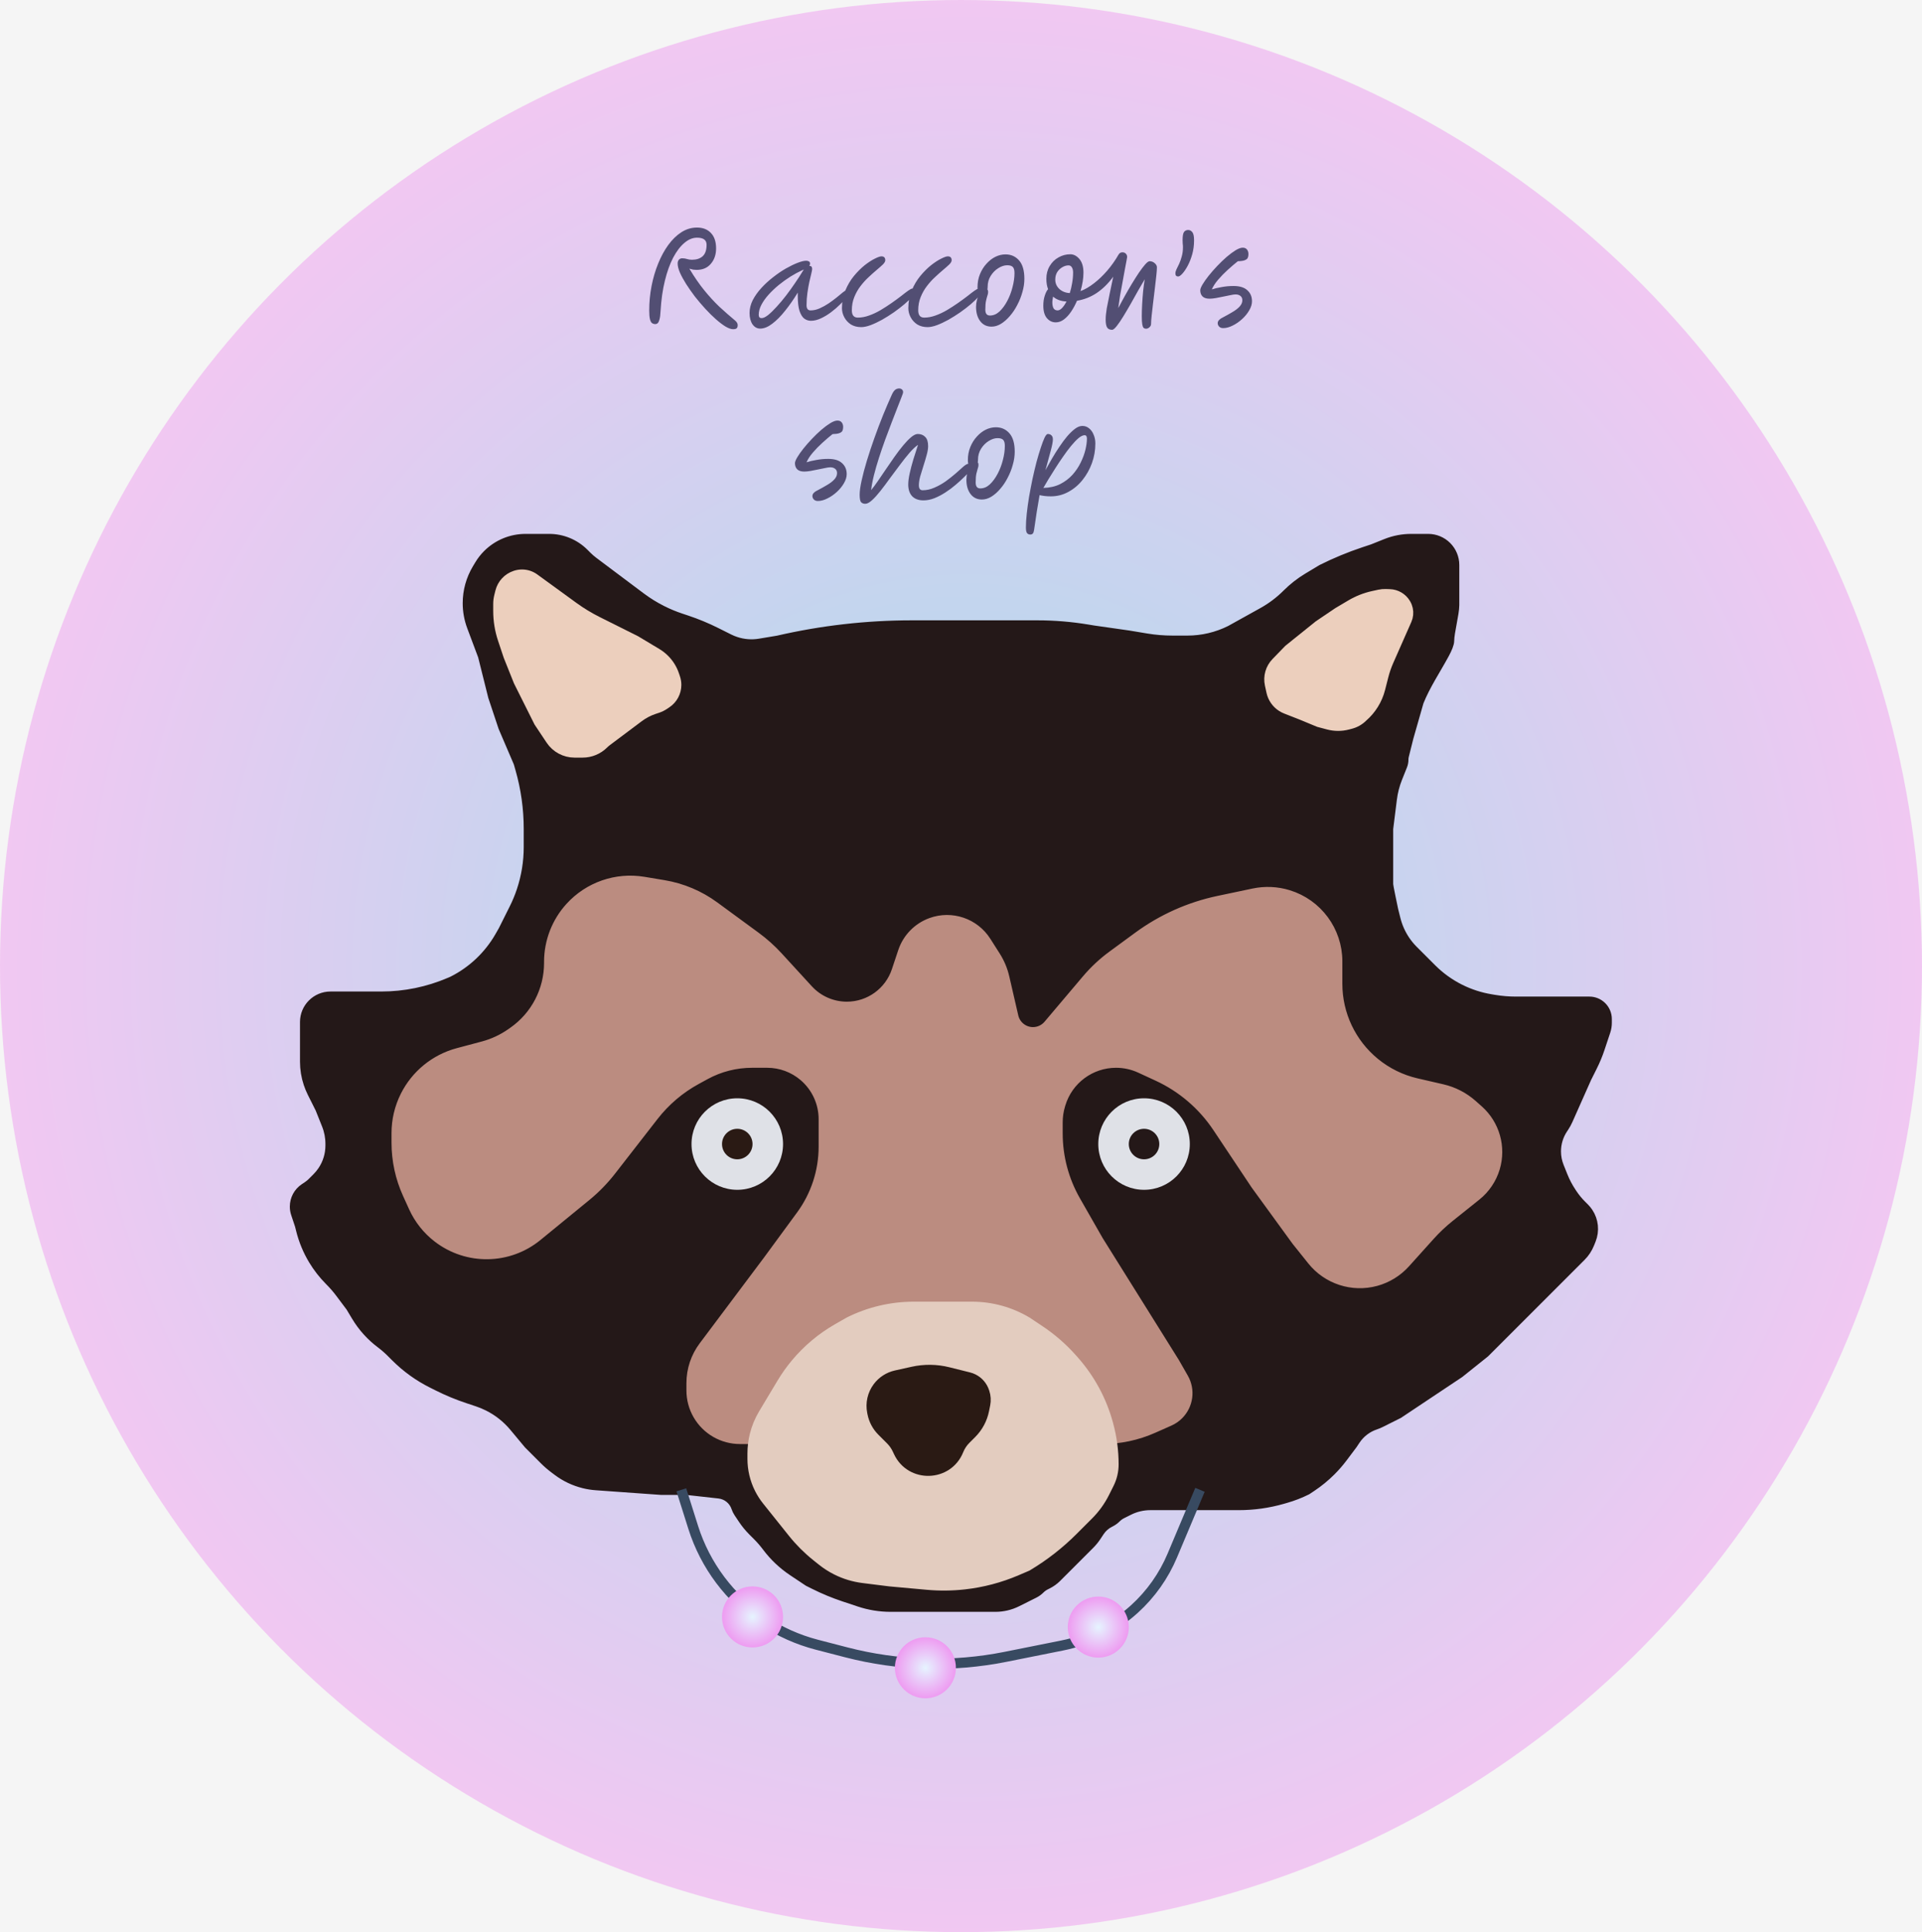 <svg width="189" height="190" viewBox="0 0 189 190" fill="none" xmlns="http://www.w3.org/2000/svg">
<rect width="189" height="190" fill="#F5F5F5"/>
<ellipse opacity="0.5" cx="94.5" cy="95" rx="94.5" ry="95" fill="url(#paint0_radial_0_1)"/>
<path d="M46.933 55.945L47.167 55.556C47.388 55.187 47.654 54.846 47.958 54.542C48.945 53.555 50.284 53 51.68 53H52H54C55.281 53 56.509 53.509 57.414 54.414L57.707 54.707C57.902 54.902 58.111 55.083 58.331 55.248L60 56.5L62 58L63 58.75C63.665 59.249 64.374 59.687 65.118 60.059C65.705 60.353 66.312 60.604 66.935 60.812L67.5 61C68.499 61.333 69.473 61.736 70.414 62.207L71.685 62.843C71.895 62.947 72.112 63.037 72.334 63.111C73.1 63.367 73.916 63.431 74.713 63.298L76.5 63C80.819 62.003 85.238 61.5 89.671 61.5H91.5H95.5H102C103.664 61.5 105.325 61.638 106.966 61.911L107.5 62L111 62.5L112.72 62.787C113.572 62.929 114.434 63 115.298 63H116.764C118.234 63 119.685 62.658 121 62L124.184 60.231C125.057 59.746 125.858 59.142 126.564 58.436C127.186 57.814 127.881 57.271 128.635 56.819L130 56C131.332 55.334 132.709 54.764 134.121 54.293L135 54L136.321 53.471C137.1 53.16 137.931 53 138.77 53H140.439C141.118 53 141.77 53.27 142.25 53.75C142.73 54.23 143 54.882 143 55.561V57.5V59.5C143 60.333 142.5 62.2 142.5 63C142.5 63.292 142.3 63.771 142.022 64.285C141.177 65.848 140.16 67.35 139.5 69L138.5 72.5L138.047 74.311C138.016 74.436 138 74.566 138 74.695C138 74.897 137.962 75.096 137.887 75.283L137.401 76.498C137.135 77.163 136.955 77.86 136.866 78.571L136.5 81.5V84.5V86.909C136.5 87.218 136.949 89.195 137 89.5L137.222 90.387C137.406 91.124 137.715 91.823 138.136 92.454C138.378 92.817 138.655 93.155 138.964 93.464L140.5 95L140.769 95.269C141.584 96.084 142.526 96.763 143.557 97.279C144.514 97.757 145.536 98.089 146.591 98.265L146.935 98.323C147.644 98.441 148.361 98.5 149.08 98.5H152H154.5H156.293C156.746 98.5 157.18 98.68 157.5 99C157.82 99.32 158 99.754 158 100.207V100.578C158 100.857 157.955 101.135 157.866 101.401L157.305 103.086C157.102 103.695 156.856 104.288 156.569 104.861L156 106L154.161 110.139C154.054 110.379 153.927 110.61 153.781 110.829L153.678 110.983C153.236 111.646 153 112.425 153 113.222C153 113.736 153.098 114.245 153.289 114.722L153.657 115.642C153.885 116.212 154.172 116.758 154.513 117.269L154.608 117.412C154.869 117.803 155.167 118.167 155.5 118.5L155.798 118.798C155.932 118.932 156.053 119.08 156.158 119.238C156.685 120.028 156.789 121.027 156.437 121.909L156.281 122.298C156.095 122.761 155.818 123.182 155.466 123.534L154 125L152 127L150 129L148 131L146 133L143.5 135L142 136L140.5 137L139 138L137.5 139L135.743 139.879C135.581 139.959 135.414 140.029 135.243 140.086C134.437 140.354 133.744 140.883 133.273 141.59L133 142L132.032 143.291C131.678 143.763 131.291 144.209 130.873 144.627C130.293 145.207 129.656 145.729 128.972 146.185L128.5 146.5C127.835 146.833 127.14 147.103 126.425 147.307L126.104 147.399C124.708 147.798 123.264 148 121.812 148H121H118H115.5H114H113.118C112.383 148 111.658 148.171 111 148.5L110.316 148.842C110.107 148.947 109.916 149.084 109.75 149.25C109.584 149.416 109.393 149.553 109.184 149.658L109.121 149.69C108.714 149.893 108.367 150.199 108.115 150.577L107.772 151.093C107.591 151.364 107.384 151.616 107.154 151.846L106.5 152.5L105.5 153.5L104.5 154.5L103.895 155.105C103.633 155.367 103.331 155.584 103 155.75L102.816 155.842C102.607 155.947 102.416 156.084 102.25 156.25C102.084 156.416 101.893 156.553 101.684 156.658L101 157L100 157.5C99.342 157.829 98.617 158 97.882 158H97H95.5H94H92.5H91.5H90H89H88H87.581C86.534 158 85.493 157.831 84.5 157.5L83 157C82.001 156.667 81.027 156.264 80.086 155.793L79.5 155.5L78 154.5L77.97 154.48C76.997 153.831 76.141 153.022 75.44 152.086C75.147 151.696 74.827 151.327 74.482 150.982L74.042 150.542C73.681 150.182 73.358 149.786 73.075 149.362L72.652 148.728C72.551 148.577 72.471 148.413 72.413 148.24C72.161 147.484 71.493 146.944 70.701 146.856L67.5 146.5H65L58.619 146.044C58.207 146.015 57.798 145.95 57.398 145.849C56.475 145.619 55.608 145.206 54.848 144.636L54.521 144.39C54.174 144.13 53.846 143.846 53.54 143.54L52 142L50.569 140.282C49.864 139.437 48.992 138.746 48.007 138.254C47.669 138.085 47.32 137.94 46.962 137.821L46 137.5C45.001 137.167 44.027 136.764 43.086 136.293L42.5 136C41.175 135.338 39.966 134.466 38.919 133.419L38.471 132.971C38.157 132.657 37.822 132.367 37.468 132.101C36.498 131.374 35.679 130.466 35.056 129.427L34.5 128.5L33.466 127.121C33.156 126.708 32.816 126.317 32.451 125.951L32.433 125.933C31.814 125.313 31.272 124.62 30.821 123.868C30.277 122.961 29.87 121.978 29.613 120.952L29.5 120.5L29.11 119.331C29.037 119.112 29 118.882 29 118.651C29 117.932 29.359 117.26 29.958 116.862L30.266 116.656C30.422 116.552 30.567 116.433 30.699 116.301L31.186 115.814C31.395 115.605 31.582 115.376 31.746 115.13C32.238 114.393 32.5 113.527 32.5 112.642V112.472C32.5 111.83 32.377 111.194 32.139 110.598L31.5 109L30.715 107.431C30.572 107.144 30.449 106.847 30.348 106.543C30.117 105.852 30 105.129 30 104.4V100.5C30 99.119 31.119 98 32.5 98H33H37.5C39.809 98 42.094 97.531 44.217 96.621L44.5 96.5C46.456 95.522 48.079 93.987 49.164 92.088L49.5 91.5L50.569 89.361C50.856 88.788 51.102 88.195 51.305 87.586C51.765 86.204 52 84.757 52 83.301V81.5C52 79.51 51.723 77.529 51.176 75.615L51 75L49.5 71.5L48.5 68.5L47.5 64.5L46.417 61.611C46.141 60.877 46 60.098 46 59.313C46 58.127 46.322 56.963 46.933 55.945Z" fill="#241818" stroke="#241818" stroke-linejoin="round"/>
<path d="M57.634 117.618L52.83 121.548C50.001 123.863 45.951 123.924 43.054 121.695C42.033 120.91 41.221 119.887 40.689 118.716L40.089 117.396C39.371 115.817 39 114.103 39 112.368V111.422C39 110.158 39.294 108.911 39.86 107.781C40.903 105.695 42.791 104.156 45.044 103.555L47.505 102.899C48.494 102.635 49.429 102.2 50.268 101.613L50.474 101.468C52.684 99.921 54 97.393 54 94.696V94.584C54 92.6 54.74 90.686 56.075 89.218C57.898 87.212 60.616 86.269 63.289 86.715L65.263 87.044C67.063 87.344 68.766 88.062 70.237 89.141L74.3 92.12C75.098 92.705 75.837 93.367 76.505 94.097L79.463 97.324C80.442 98.392 81.825 99 83.274 99C85.499 99 87.475 97.576 88.178 95.465L88.805 93.586C89.244 92.268 90.261 91.223 91.567 90.749C93.572 90.019 95.816 90.782 96.961 92.582L97.883 94.031C98.291 94.672 98.587 95.378 98.758 96.119L99.645 99.961C99.853 100.862 100.655 101.5 101.579 101.5C102.163 101.5 102.718 101.243 103.095 100.797L106.881 96.322C107.624 95.444 108.469 94.656 109.397 93.976L111.937 92.112C114.285 90.391 116.974 89.19 119.823 88.59L123.274 87.863C124.406 87.625 125.58 87.678 126.685 88.019C129.547 88.899 131.5 91.543 131.5 94.537V95V96.74C131.5 99.753 132.852 102.606 135.184 104.514C136.379 105.492 137.782 106.181 139.286 106.528L141.823 107.113C142.923 107.367 143.942 107.893 144.786 108.643L145.38 109.171C146.978 110.591 147.607 112.81 146.993 114.858C146.672 115.927 146.033 116.873 145.162 117.571L142.539 119.669C141.847 120.222 141.202 120.831 140.61 121.489L138.179 124.19C137.409 125.045 136.41 125.661 135.3 125.964C132.993 126.593 130.533 125.792 129.04 123.925L127.5 122L123.5 116.5L119.734 110.85C118.273 108.66 116.235 106.916 113.844 105.813L112.138 105.025C111.388 104.679 110.572 104.5 109.746 104.5C107.226 104.5 105.004 106.153 104.28 108.567L104.247 108.676C104.083 109.222 104 109.79 104 110.36V111.458C104 113.779 104.606 116.06 105.757 118.076L108 122L115.5 134L116.371 135.524C117.038 136.691 116.841 138.159 115.891 139.109C115.633 139.367 115.329 139.576 114.995 139.725L113.4 140.433C111.818 141.137 110.105 141.5 108.374 141.5H74H72.766C71.936 141.5 71.121 141.284 70.401 140.872C68.916 140.024 68 138.445 68 136.734V136.007C68 134.704 68.422 133.437 69.204 132.395L75.5 124L78.787 119.518C80.225 117.557 81 115.189 81 112.758V110.055C81 108.433 80.291 106.893 79.06 105.837C78.053 104.974 76.771 104.5 75.445 104.5H73.948C72.342 104.5 70.761 104.903 69.351 105.672L68.472 106.152C66.841 107.041 65.412 108.257 64.271 109.722L60.084 115.107C59.363 116.033 58.542 116.875 57.634 117.618Z" fill="#BB8C80" stroke="#BB8C80"/>
<path d="M74 142.933V143.457C74 144.472 74.236 145.473 74.69 146.38C74.896 146.792 75.145 147.181 75.433 147.541L77.976 150.72C78.657 151.571 79.429 152.343 80.28 153.024L80.833 153.466C81.276 153.821 81.756 154.128 82.264 154.382C83.082 154.791 83.964 155.058 84.871 155.171L87.5 155.5L91.172 155.834C92.388 155.944 93.611 155.932 94.824 155.797C96.598 155.6 98.334 155.143 99.975 154.439L101 154L101.075 153.955C102.685 152.989 104.172 151.828 105.5 150.5L107.034 148.966C107.674 148.326 108.206 147.587 108.611 146.778L109.053 145.894C109.347 145.306 109.5 144.658 109.5 144C109.5 142.673 109.323 141.351 108.974 140.07L108.955 140C108.327 137.698 107.175 135.572 105.59 133.789L105.419 133.596C104.477 132.536 103.403 131.602 102.223 130.816L101 130C99.364 129.018 97.492 128.5 95.585 128.5H94.5H90.5H89.854C87.648 128.5 85.473 129.014 83.5 130L82.373 130.644C80.804 131.541 79.407 132.711 78.25 134.1C77.751 134.699 77.299 135.336 76.897 136.005L76 137.5L75.081 139.033C74.696 139.674 74.408 140.369 74.226 141.095C74.076 141.696 74 142.313 74 142.933Z" fill="#E3CCBF" stroke="#E3CCBF"/>
<path d="M50.658 56.614L50.684 56.605C50.893 56.535 51.112 56.5 51.333 56.5C51.767 56.5 52.189 56.637 52.539 56.892L56.384 59.688C57.127 60.229 57.913 60.706 58.734 61.117L61.5 62.5L62.5 63L64.584 64.251C64.86 64.416 65.115 64.615 65.343 64.843C65.775 65.275 66.101 65.802 66.294 66.382L66.39 66.669C66.463 66.888 66.5 67.118 66.5 67.349C66.5 68.068 66.141 68.74 65.542 69.138L65.3 69.3C65.101 69.433 64.885 69.538 64.658 69.614L64.322 69.726C63.778 69.907 63.266 70.175 62.807 70.52L61.5 71.5L59.666 72.876C59.555 72.959 59.451 73.049 59.354 73.146C58.807 73.693 58.066 74 57.293 74H56.5C55.563 74 54.688 73.532 54.168 72.752L53 71L51 67L50 64.5L49.45 62.849C49.152 61.955 49 61.02 49 60.078V59.378C49 59.127 49.031 58.877 49.092 58.634L49.204 58.184C49.388 57.447 49.937 56.854 50.658 56.614Z" fill="#ECCFBD" stroke="#ECCFBD" stroke-linejoin="round"/>
<path d="M138.219 59.355L138.231 59.376C138.326 59.536 138.394 59.711 138.434 59.894C138.512 60.253 138.474 60.627 138.326 60.963L136.548 64.993C136.336 65.474 136.164 65.972 136.034 66.481L135.714 67.734C135.439 68.809 134.841 69.775 134 70.5C133.673 70.828 133.264 71.062 132.815 71.178L132.517 71.255C131.898 71.416 131.248 71.414 130.63 71.251L129.683 71L128 70.303L126.457 69.698C126.314 69.642 126.176 69.572 126.046 69.488C125.526 69.153 125.16 68.626 125.03 68.022L124.875 67.31C124.707 66.534 124.938 65.726 125.49 65.156L126.731 63.875L129.683 61.502L131.573 60.225L132.841 59.474C133.527 59.067 134.274 58.774 135.054 58.605L135.634 58.479C135.841 58.434 136.054 58.415 136.266 58.421L136.658 58.434C137.302 58.454 137.89 58.802 138.219 59.355Z" fill="#ECCFBD" stroke="#ECCFBD"/>
<circle cx="72.5" cy="112.5" r="4.5" fill="#DFE1E7"/>
<circle cx="72.5" cy="112.5" r="1.5" fill="#2A1A14"/>
<circle cx="112.5" cy="112.5" r="4.5" fill="#DFE1E7"/>
<circle cx="112.5" cy="112.5" r="1.5" fill="#241818"/>
<path d="M96.805 136.914L96.779 136.838C96.6 136.302 96.216 135.858 95.71 135.605C95.57 135.535 95.424 135.481 95.273 135.443L93.242 134.936C92.097 134.649 90.9 134.633 89.747 134.89L88.105 135.254C87.392 135.413 86.759 135.821 86.321 136.406C85.799 137.102 85.598 137.988 85.768 138.842L85.798 138.991C85.93 139.649 86.253 140.253 86.728 140.728L87.585 141.585C87.86 141.86 88.084 142.18 88.248 142.531L88.363 142.777C89.552 145.326 93.211 145.223 94.255 142.612C94.417 142.208 94.659 141.841 94.966 141.534L95.54 140.96C96.166 140.334 96.593 139.537 96.766 138.668L96.879 138.106C96.958 137.709 96.933 137.298 96.805 136.914Z" fill="#2A1A14" stroke="#2A1A14"/>
<path d="M67 146.5L68.165 150.19C69.353 153.95 71.789 157.192 75.07 159.38V159.38C76.678 160.452 78.456 161.248 80.327 161.733L83.221 162.483C88.341 163.81 93.694 163.961 98.88 162.924L104.444 161.811C107.098 161.28 109.558 160.038 111.561 158.217V158.217C113.168 156.757 114.437 154.963 115.279 152.962L118 146.5" stroke="#384A61"/>
<circle cx="74" cy="159" r="3" fill="url(#paint1_radial_0_1)"/>
<circle cx="108" cy="160" r="3" fill="url(#paint2_radial_0_1)"/>
<circle cx="91" cy="164" r="3" fill="url(#paint3_radial_0_1)"/>
<path d="M64.429 31.868C64.317 31.868 64.213 31.836 64.117 31.772C64.029 31.708 63.961 31.58 63.913 31.388C63.865 31.188 63.841 30.896 63.841 30.512C63.841 29.712 63.917 28.92 64.069 28.136C64.221 27.352 64.437 26.616 64.717 25.928C64.997 25.232 65.329 24.62 65.713 24.092C66.105 23.556 66.537 23.136 67.009 22.832C67.489 22.528 67.997 22.376 68.533 22.376C69.117 22.376 69.577 22.556 69.913 22.916C70.249 23.268 70.417 23.772 70.417 24.428C70.417 25.036 70.245 25.54 69.901 25.94C69.565 26.34 69.097 26.54 68.497 26.54C68.393 26.54 68.281 26.532 68.161 26.516C68.041 26.492 67.917 26.46 67.789 26.42C68.277 27.236 68.765 27.944 69.253 28.544C69.741 29.144 70.237 29.684 70.741 30.164C71.253 30.636 71.773 31.092 72.301 31.532C72.381 31.604 72.441 31.676 72.481 31.748C72.521 31.812 72.541 31.888 72.541 31.976C72.541 32.112 72.509 32.212 72.445 32.276C72.389 32.34 72.269 32.372 72.085 32.372C71.885 32.372 71.637 32.284 71.341 32.108C71.053 31.932 70.737 31.692 70.393 31.388C70.049 31.084 69.701 30.74 69.349 30.356C68.997 29.972 68.657 29.572 68.329 29.156C68.009 28.732 67.721 28.32 67.465 27.92C67.209 27.512 67.005 27.136 66.853 26.792C66.709 26.448 66.637 26.156 66.637 25.916C66.637 25.756 66.677 25.632 66.757 25.544C66.837 25.448 66.945 25.4 67.081 25.4C67.257 25.4 67.417 25.424 67.561 25.472C67.713 25.52 67.873 25.544 68.041 25.544C68.481 25.544 68.829 25.432 69.085 25.208C69.349 24.976 69.481 24.596 69.481 24.068C69.481 23.604 69.169 23.372 68.545 23.372C68.113 23.372 67.697 23.544 67.297 23.888C66.897 24.224 66.529 24.708 66.193 25.34C65.865 25.972 65.593 26.732 65.377 27.62C65.161 28.5 65.021 29.484 64.957 30.572C64.941 30.948 64.905 31.228 64.849 31.412C64.801 31.596 64.741 31.72 64.669 31.784C64.605 31.84 64.525 31.868 64.429 31.868ZM74.752 32.312C74.448 32.312 74.196 32.172 73.996 31.892C73.804 31.604 73.708 31.232 73.708 30.776C73.708 30.352 73.812 29.932 74.02 29.516C74.236 29.1 74.52 28.7 74.872 28.316C75.224 27.932 75.608 27.58 76.024 27.26C76.44 26.932 76.856 26.648 77.272 26.408C77.696 26.168 78.084 25.98 78.436 25.844C78.788 25.708 79.068 25.64 79.276 25.64C79.388 25.64 79.48 25.664 79.552 25.712C79.624 25.752 79.66 25.828 79.66 25.94C79.66 26.012 79.632 26.08 79.576 26.144C79.584 26.144 79.592 26.144 79.6 26.144C79.776 26.144 79.864 26.248 79.864 26.456C79.864 26.528 79.836 26.676 79.78 26.9C79.724 27.116 79.66 27.388 79.588 27.716C79.516 28.044 79.452 28.408 79.396 28.808C79.34 29.2 79.312 29.6 79.312 30.008C79.312 30.352 79.444 30.524 79.708 30.524C80.004 30.524 80.304 30.456 80.608 30.32C80.912 30.184 81.208 30.02 81.496 29.828C81.784 29.628 82.048 29.432 82.288 29.24C82.528 29.04 82.732 28.872 82.9 28.736C83.068 28.6 83.188 28.532 83.26 28.532C83.324 28.532 83.38 28.552 83.428 28.592C83.476 28.632 83.5 28.696 83.5 28.784C83.5 28.864 83.42 29.008 83.26 29.216C83.1 29.424 82.888 29.66 82.624 29.924C82.36 30.188 82.064 30.444 81.736 30.692C81.408 30.94 81.072 31.144 80.728 31.304C80.384 31.464 80.056 31.544 79.744 31.544C79.504 31.544 79.284 31.472 79.084 31.328C78.892 31.176 78.736 30.92 78.616 30.56C78.504 30.2 78.448 29.704 78.448 29.072V28.772C78.056 29.42 77.644 30.012 77.212 30.548C76.788 31.084 76.364 31.512 75.94 31.832C75.524 32.152 75.128 32.312 74.752 32.312ZM79.048 26.504C79.008 26.52 78.952 26.544 78.88 26.576C78.512 26.744 78.128 26.952 77.728 27.2C77.336 27.448 76.952 27.724 76.576 28.028C76.208 28.332 75.876 28.648 75.58 28.976C75.284 29.304 75.048 29.636 74.872 29.972C74.696 30.308 74.608 30.636 74.608 30.956C74.608 31.06 74.628 31.14 74.668 31.196C74.716 31.252 74.796 31.28 74.908 31.28C75.068 31.28 75.276 31.18 75.532 30.98C75.788 30.772 76.068 30.5 76.372 30.164C76.684 29.828 76.996 29.456 77.308 29.048C77.62 28.64 77.916 28.228 78.196 27.812C78.484 27.396 78.732 27.012 78.94 26.66C78.972 26.604 79.008 26.552 79.048 26.504ZM84.69 32.168C84.298 32.168 83.958 32.08 83.67 31.904C83.39 31.72 83.174 31.484 83.022 31.196C82.87 30.908 82.794 30.612 82.794 30.308C82.794 29.668 82.906 29.084 83.13 28.556C83.354 28.02 83.634 27.548 83.97 27.14C84.314 26.724 84.666 26.372 85.026 26.084C85.394 25.796 85.726 25.58 86.022 25.436C86.326 25.284 86.542 25.208 86.67 25.208C86.926 25.208 87.054 25.336 87.054 25.592C87.054 25.712 86.974 25.852 86.814 26.012C86.654 26.164 86.45 26.344 86.202 26.552C85.954 26.76 85.69 26.996 85.41 27.26C85.13 27.516 84.866 27.808 84.618 28.136C84.37 28.456 84.166 28.816 84.006 29.216C83.846 29.608 83.766 30.04 83.766 30.512C83.766 30.992 83.962 31.232 84.354 31.232C84.714 31.232 85.082 31.164 85.458 31.028C85.842 30.892 86.218 30.716 86.586 30.5C86.962 30.276 87.322 30.044 87.666 29.804C88.01 29.564 88.322 29.336 88.602 29.12C88.882 28.896 89.118 28.716 89.31 28.58C89.502 28.444 89.638 28.376 89.718 28.376C89.878 28.376 89.958 28.464 89.958 28.64C89.958 28.776 89.866 28.956 89.682 29.18C89.498 29.404 89.25 29.648 88.938 29.912C88.626 30.176 88.278 30.444 87.894 30.716C87.51 30.98 87.122 31.224 86.73 31.448C86.338 31.664 85.962 31.84 85.602 31.976C85.25 32.104 84.946 32.168 84.69 32.168ZM91.217 32.168C90.825 32.168 90.485 32.08 90.197 31.904C89.917 31.72 89.701 31.484 89.549 31.196C89.397 30.908 89.321 30.612 89.321 30.308C89.321 29.668 89.433 29.084 89.657 28.556C89.881 28.02 90.161 27.548 90.497 27.14C90.841 26.724 91.193 26.372 91.553 26.084C91.921 25.796 92.253 25.58 92.549 25.436C92.853 25.284 93.069 25.208 93.197 25.208C93.453 25.208 93.581 25.336 93.581 25.592C93.581 25.712 93.501 25.852 93.341 26.012C93.181 26.164 92.977 26.344 92.729 26.552C92.481 26.76 92.217 26.996 91.937 27.26C91.657 27.516 91.393 27.808 91.145 28.136C90.897 28.456 90.693 28.816 90.533 29.216C90.373 29.608 90.293 30.04 90.293 30.512C90.293 30.992 90.489 31.232 90.881 31.232C91.241 31.232 91.609 31.164 91.985 31.028C92.369 30.892 92.745 30.716 93.113 30.5C93.489 30.276 93.849 30.044 94.193 29.804C94.537 29.564 94.849 29.336 95.129 29.12C95.409 28.896 95.645 28.716 95.837 28.58C96.029 28.444 96.165 28.376 96.245 28.376C96.405 28.376 96.485 28.464 96.485 28.64C96.485 28.776 96.393 28.956 96.209 29.18C96.025 29.404 95.777 29.648 95.465 29.912C95.153 30.176 94.805 30.444 94.421 30.716C94.037 30.98 93.649 31.224 93.257 31.448C92.865 31.664 92.489 31.84 92.129 31.976C91.777 32.104 91.473 32.168 91.217 32.168ZM97.504 32.12C97.032 32.12 96.66 31.94 96.388 31.58C96.116 31.22 95.98 30.752 95.98 30.176C95.98 29.968 96.008 29.748 96.064 29.516C96.128 29.276 96.208 29.06 96.304 28.868C96.248 28.812 96.204 28.736 96.172 28.64C96.14 28.536 96.124 28.408 96.124 28.256C96.124 27.784 96.204 27.352 96.364 26.96C96.524 26.568 96.736 26.228 97 25.94C97.264 25.644 97.556 25.416 97.876 25.256C98.204 25.096 98.536 25.016 98.872 25.016C99.424 25.016 99.872 25.216 100.216 25.616C100.56 26.008 100.732 26.608 100.732 27.416C100.732 27.84 100.668 28.272 100.54 28.712C100.42 29.152 100.252 29.576 100.036 29.984C99.828 30.392 99.584 30.756 99.304 31.076C99.032 31.396 98.74 31.652 98.428 31.844C98.124 32.028 97.816 32.12 97.504 32.12ZM97.096 28.46C97.144 28.524 97.168 28.608 97.168 28.712C97.168 28.832 97.144 28.952 97.096 29.072C97.056 29.192 97.012 29.356 96.964 29.564C96.916 29.772 96.892 30.068 96.892 30.452C96.892 30.836 97.044 31.028 97.348 31.028C97.684 31.028 97.996 30.896 98.284 30.632C98.572 30.36 98.828 30.012 99.052 29.588C99.276 29.164 99.448 28.712 99.568 28.232C99.696 27.744 99.76 27.284 99.76 26.852C99.76 26.572 99.708 26.376 99.604 26.264C99.5 26.144 99.312 26.084 99.04 26.084C98.76 26.084 98.468 26.18 98.164 26.372C97.868 26.556 97.62 26.808 97.42 27.128C97.22 27.448 97.12 27.808 97.12 28.208C97.12 28.296 97.112 28.38 97.096 28.46ZM109.362 32.432C109.13 32.432 108.966 32.356 108.87 32.204C108.774 32.052 108.726 31.792 108.726 31.424C108.726 31.128 108.762 30.76 108.834 30.32C108.914 29.88 109.01 29.396 109.122 28.868C109.234 28.332 109.35 27.78 109.47 27.212C108.982 27.876 108.442 28.408 107.85 28.808C107.266 29.2 106.618 29.456 105.906 29.576C105.738 29.968 105.546 30.324 105.33 30.644C105.114 30.964 104.878 31.22 104.622 31.412C104.366 31.604 104.098 31.7 103.818 31.7C103.474 31.7 103.182 31.56 102.942 31.28C102.71 31 102.594 30.592 102.594 30.056C102.594 29.688 102.642 29.36 102.738 29.072C102.834 28.776 102.942 28.564 103.062 28.436C102.95 28.14 102.894 27.8 102.894 27.416C102.894 26.944 103.002 26.528 103.218 26.168C103.434 25.8 103.722 25.516 104.082 25.316C104.442 25.108 104.83 25.004 105.246 25.004C105.582 25.004 105.882 25.16 106.146 25.472C106.41 25.784 106.542 26.232 106.542 26.816C106.542 27.36 106.446 27.964 106.254 28.628C106.694 28.46 107.134 28.204 107.574 27.86C108.022 27.516 108.454 27.104 108.87 26.624C109.286 26.144 109.662 25.612 109.998 25.028C110.086 24.884 110.21 24.812 110.37 24.812C110.514 24.812 110.626 24.856 110.706 24.944C110.794 25.024 110.838 25.136 110.838 25.28C110.838 25.32 110.814 25.456 110.766 25.688C110.726 25.92 110.67 26.216 110.598 26.576C110.534 26.936 110.462 27.332 110.382 27.764C110.302 28.196 110.222 28.632 110.142 29.072C110.07 29.512 110.01 29.92 109.962 30.296C110.146 29.944 110.354 29.56 110.586 29.144C110.818 28.728 111.054 28.32 111.294 27.92C111.542 27.512 111.778 27.14 112.002 26.804C112.234 26.468 112.438 26.2 112.614 26C112.798 25.792 112.942 25.688 113.046 25.688C113.238 25.688 113.406 25.752 113.55 25.88C113.694 26.008 113.766 26.14 113.766 26.276C113.766 26.46 113.746 26.74 113.706 27.116C113.666 27.484 113.618 27.9 113.562 28.364C113.506 28.828 113.45 29.292 113.394 29.756C113.338 30.22 113.29 30.64 113.25 31.016C113.21 31.392 113.19 31.672 113.19 31.856C113.19 31.976 113.138 32.084 113.034 32.18C112.93 32.276 112.814 32.324 112.686 32.324C112.598 32.324 112.522 32.296 112.458 32.24C112.402 32.192 112.358 32.08 112.326 31.904C112.294 31.728 112.278 31.456 112.278 31.088C112.278 30.728 112.29 30.336 112.314 29.912C112.338 29.48 112.37 29.052 112.41 28.628C112.458 28.196 112.51 27.808 112.566 27.464C112.382 27.768 112.17 28.132 111.93 28.556C111.698 28.98 111.454 29.416 111.198 29.864C110.942 30.312 110.694 30.732 110.454 31.124C110.214 31.516 109.998 31.832 109.806 32.072C109.614 32.312 109.466 32.432 109.362 32.432ZM105.198 28.82C105.294 28.516 105.37 28.192 105.426 27.848C105.49 27.496 105.522 27.144 105.522 26.792C105.522 26.584 105.482 26.416 105.402 26.288C105.322 26.16 105.214 26.096 105.078 26.096C104.87 26.096 104.666 26.156 104.466 26.276C104.266 26.388 104.098 26.548 103.962 26.756C103.834 26.964 103.77 27.212 103.77 27.5C103.77 27.86 103.906 28.168 104.178 28.424C104.458 28.672 104.798 28.804 105.198 28.82ZM104.874 29.648C104.33 29.624 103.89 29.464 103.554 29.168C103.538 29.272 103.522 29.372 103.506 29.468C103.49 29.556 103.482 29.644 103.482 29.732C103.482 29.98 103.522 30.176 103.602 30.32C103.69 30.456 103.822 30.524 103.998 30.524C104.142 30.524 104.29 30.444 104.442 30.284C104.594 30.124 104.738 29.912 104.874 29.648ZM115.858 27.188C115.674 27.188 115.582 27.088 115.582 26.888C115.582 26.768 115.618 26.632 115.69 26.48C115.77 26.328 115.858 26.148 115.954 25.94C116.05 25.732 116.134 25.492 116.206 25.22C116.286 24.948 116.326 24.64 116.326 24.296C116.326 24.184 116.318 24.072 116.302 23.96C116.294 23.84 116.29 23.728 116.29 23.624C116.29 23.2 116.338 22.928 116.434 22.808C116.53 22.68 116.666 22.616 116.842 22.616C117.002 22.616 117.138 22.688 117.25 22.832C117.362 22.976 117.418 23.244 117.418 23.636C117.418 24.116 117.358 24.572 117.238 25.004C117.118 25.428 116.97 25.804 116.794 26.132C116.618 26.46 116.442 26.72 116.266 26.912C116.098 27.096 115.962 27.188 115.858 27.188ZM120.283 32.264C120.107 32.264 119.971 32.212 119.875 32.108C119.787 32.012 119.743 31.9 119.743 31.772C119.743 31.66 119.791 31.556 119.887 31.46C119.991 31.356 120.131 31.264 120.307 31.184C120.627 31.016 120.927 30.848 121.207 30.68C121.495 30.512 121.727 30.332 121.903 30.14C122.079 29.948 122.167 29.744 122.167 29.528C122.167 29.344 122.107 29.204 121.987 29.108C121.867 29.004 121.703 28.952 121.495 28.952C121.375 28.952 121.207 28.976 120.991 29.024C120.775 29.064 120.539 29.112 120.283 29.168C120.035 29.216 119.791 29.264 119.551 29.312C119.311 29.352 119.107 29.372 118.939 29.372C118.635 29.372 118.407 29.3 118.255 29.156C118.103 29.004 118.027 28.8 118.027 28.544C118.027 28.416 118.103 28.224 118.255 27.968C118.407 27.712 118.607 27.428 118.855 27.116C119.111 26.796 119.391 26.476 119.695 26.156C119.999 25.836 120.307 25.54 120.619 25.268C120.939 24.996 121.235 24.776 121.507 24.608C121.787 24.44 122.019 24.356 122.203 24.356C122.387 24.356 122.527 24.416 122.623 24.536C122.719 24.656 122.767 24.808 122.767 24.992C122.767 25.136 122.743 25.26 122.695 25.364C122.647 25.46 122.547 25.536 122.395 25.592C122.251 25.648 122.027 25.68 121.723 25.688C121.411 25.936 121.079 26.22 120.727 26.54C120.383 26.852 120.067 27.176 119.779 27.512C119.499 27.84 119.295 28.156 119.167 28.46C119.431 28.372 119.751 28.296 120.127 28.232C120.511 28.16 120.899 28.124 121.291 28.124C121.907 28.124 122.363 28.264 122.659 28.544C122.963 28.816 123.115 29.176 123.115 29.624C123.115 29.912 123.023 30.212 122.839 30.524C122.663 30.828 122.431 31.112 122.143 31.376C121.855 31.64 121.547 31.852 121.219 32.012C120.891 32.18 120.579 32.264 120.283 32.264ZM80.428 49.264C80.252 49.264 80.116 49.212 80.02 49.108C79.932 49.012 79.888 48.9 79.888 48.772C79.888 48.66 79.936 48.556 80.032 48.46C80.136 48.356 80.276 48.264 80.452 48.184C80.772 48.016 81.072 47.848 81.352 47.68C81.64 47.512 81.872 47.332 82.048 47.14C82.224 46.948 82.312 46.744 82.312 46.528C82.312 46.344 82.252 46.204 82.132 46.108C82.012 46.004 81.848 45.952 81.64 45.952C81.52 45.952 81.352 45.976 81.136 46.024C80.92 46.064 80.684 46.112 80.428 46.168C80.18 46.216 79.936 46.264 79.696 46.312C79.456 46.352 79.252 46.372 79.084 46.372C78.78 46.372 78.552 46.3 78.4 46.156C78.248 46.004 78.172 45.8 78.172 45.544C78.172 45.416 78.248 45.224 78.4 44.968C78.552 44.712 78.752 44.428 79 44.116C79.256 43.796 79.536 43.476 79.84 43.156C80.144 42.836 80.452 42.54 80.764 42.268C81.084 41.996 81.38 41.776 81.652 41.608C81.932 41.44 82.164 41.356 82.348 41.356C82.532 41.356 82.672 41.416 82.768 41.536C82.864 41.656 82.912 41.808 82.912 41.992C82.912 42.136 82.888 42.26 82.84 42.364C82.792 42.46 82.692 42.536 82.54 42.592C82.396 42.648 82.172 42.68 81.868 42.688C81.556 42.936 81.224 43.22 80.872 43.54C80.528 43.852 80.212 44.176 79.924 44.512C79.644 44.84 79.44 45.156 79.312 45.46C79.576 45.372 79.896 45.296 80.272 45.232C80.656 45.16 81.044 45.124 81.436 45.124C82.052 45.124 82.508 45.264 82.804 45.544C83.108 45.816 83.26 46.176 83.26 46.624C83.26 46.912 83.168 47.212 82.984 47.524C82.808 47.828 82.576 48.112 82.288 48.376C82 48.64 81.692 48.852 81.364 49.012C81.036 49.18 80.724 49.264 80.428 49.264ZM85.088 49.54C84.912 49.54 84.775 49.488 84.68 49.384C84.584 49.288 84.535 49.044 84.535 48.652C84.535 48.292 84.6 47.824 84.728 47.248C84.856 46.664 85.028 46.016 85.243 45.304C85.46 44.592 85.704 43.856 85.975 43.096C86.248 42.328 86.531 41.576 86.828 40.84C87.132 40.096 87.424 39.416 87.704 38.8C87.808 38.576 87.915 38.42 88.028 38.332C88.139 38.244 88.272 38.2 88.424 38.2C88.528 38.2 88.615 38.232 88.688 38.296C88.767 38.352 88.808 38.448 88.808 38.584C88.808 38.632 88.755 38.788 88.651 39.052C88.555 39.316 88.419 39.664 88.243 40.096C88.076 40.528 87.888 41.012 87.68 41.548C87.472 42.084 87.26 42.648 87.043 43.24C86.828 43.832 86.624 44.428 86.431 45.028C86.24 45.62 86.076 46.188 85.939 46.732C85.803 47.276 85.712 47.764 85.663 48.196C85.856 47.964 86.076 47.668 86.323 47.308C86.572 46.948 86.835 46.56 87.115 46.144C87.395 45.728 87.68 45.316 87.968 44.908C88.255 44.5 88.54 44.128 88.82 43.792C89.1 43.456 89.359 43.188 89.6 42.988C89.847 42.78 90.064 42.676 90.248 42.676C90.552 42.676 90.796 42.772 90.98 42.964C91.171 43.148 91.267 43.452 91.267 43.876C91.267 44.116 91.219 44.404 91.124 44.74C91.035 45.076 90.931 45.428 90.811 45.796C90.692 46.164 90.584 46.516 90.487 46.852C90.4 47.188 90.356 47.476 90.356 47.716C90.356 48.044 90.48 48.208 90.728 48.208C91.112 48.208 91.496 48.124 91.879 47.956C92.272 47.788 92.644 47.58 92.996 47.332C93.347 47.076 93.671 46.82 93.968 46.564C94.263 46.3 94.516 46.076 94.724 45.892C94.948 45.692 95.135 45.592 95.287 45.592C95.48 45.592 95.576 45.692 95.576 45.892C95.576 45.948 95.564 46.012 95.54 46.084C95.516 46.156 95.451 46.248 95.347 46.36C95.219 46.504 95.035 46.692 94.796 46.924C94.564 47.156 94.291 47.404 93.98 47.668C93.675 47.932 93.344 48.18 92.984 48.412C92.632 48.644 92.267 48.836 91.891 48.988C91.523 49.132 91.163 49.204 90.811 49.204C90.332 49.204 89.96 49.068 89.695 48.796C89.439 48.516 89.311 48.132 89.311 47.644C89.311 47.34 89.359 46.972 89.456 46.54C89.552 46.108 89.671 45.652 89.816 45.172C89.968 44.684 90.12 44.208 90.272 43.744C90.016 43.92 89.736 44.184 89.431 44.536C89.135 44.88 88.823 45.272 88.496 45.712C88.168 46.144 87.84 46.584 87.511 47.032C87.192 47.48 86.879 47.896 86.576 48.28C86.279 48.656 86.004 48.96 85.748 49.192C85.492 49.424 85.272 49.54 85.088 49.54ZM96.555 49.12C96.083 49.12 95.711 48.94 95.439 48.58C95.167 48.22 95.031 47.752 95.031 47.176C95.031 46.968 95.059 46.748 95.115 46.516C95.179 46.276 95.259 46.06 95.355 45.868C95.299 45.812 95.255 45.736 95.223 45.64C95.191 45.536 95.175 45.408 95.175 45.256C95.175 44.784 95.255 44.352 95.415 43.96C95.575 43.568 95.787 43.228 96.051 42.94C96.315 42.644 96.607 42.416 96.927 42.256C97.255 42.096 97.587 42.016 97.923 42.016C98.475 42.016 98.923 42.216 99.267 42.616C99.611 43.008 99.783 43.608 99.783 44.416C99.783 44.84 99.719 45.272 99.591 45.712C99.471 46.152 99.303 46.576 99.087 46.984C98.879 47.392 98.635 47.756 98.355 48.076C98.083 48.396 97.791 48.652 97.479 48.844C97.175 49.028 96.867 49.12 96.555 49.12ZM96.147 45.46C96.195 45.524 96.219 45.608 96.219 45.712C96.219 45.832 96.195 45.952 96.147 46.072C96.107 46.192 96.063 46.356 96.015 46.564C95.967 46.772 95.943 47.068 95.943 47.452C95.943 47.836 96.095 48.028 96.399 48.028C96.735 48.028 97.047 47.896 97.335 47.632C97.623 47.36 97.879 47.012 98.103 46.588C98.327 46.164 98.499 45.712 98.619 45.232C98.747 44.744 98.811 44.284 98.811 43.852C98.811 43.572 98.759 43.376 98.655 43.264C98.551 43.144 98.363 43.084 98.091 43.084C97.811 43.084 97.519 43.18 97.215 43.372C96.919 43.556 96.671 43.808 96.471 44.128C96.271 44.448 96.171 44.808 96.171 45.208C96.171 45.296 96.163 45.38 96.147 45.46ZM101.315 52.564C101.179 52.564 101.071 52.516 100.991 52.42C100.919 52.324 100.883 52.14 100.883 51.868C100.883 51.476 100.911 51.02 100.967 50.5C101.023 49.98 101.099 49.428 101.195 48.844C101.299 48.26 101.411 47.676 101.531 47.092C101.659 46.508 101.791 45.952 101.927 45.424C102.071 44.896 102.211 44.428 102.347 44.02C102.483 43.604 102.607 43.276 102.719 43.036C102.839 42.796 102.943 42.676 103.031 42.676C103.183 42.676 103.303 42.72 103.391 42.808C103.487 42.896 103.535 43.028 103.535 43.204C103.535 43.428 103.467 43.792 103.331 44.296C103.195 44.792 103.019 45.44 102.803 46.24C103.003 45.872 103.219 45.488 103.451 45.088C103.683 44.688 103.927 44.3 104.183 43.924C104.439 43.54 104.695 43.196 104.951 42.892C105.215 42.588 105.471 42.344 105.719 42.16C105.967 41.976 106.207 41.884 106.439 41.884C106.687 41.884 106.907 41.964 107.099 42.124C107.291 42.276 107.439 42.484 107.543 42.748C107.655 43.004 107.711 43.292 107.711 43.612C107.711 44.276 107.599 44.92 107.375 45.544C107.151 46.16 106.839 46.716 106.439 47.212C106.047 47.7 105.583 48.088 105.047 48.376C104.519 48.664 103.947 48.808 103.331 48.808C103.099 48.808 102.891 48.796 102.707 48.772C102.523 48.748 102.363 48.72 102.227 48.688C102.131 49.216 102.039 49.76 101.951 50.32C101.863 50.88 101.775 51.476 101.687 52.108C101.663 52.276 101.623 52.392 101.567 52.456C101.511 52.528 101.427 52.564 101.315 52.564ZM106.655 42.796C106.487 42.796 106.287 42.892 106.055 43.084C105.831 43.276 105.587 43.532 105.323 43.852C105.067 44.164 104.807 44.512 104.543 44.896C104.279 45.272 104.023 45.656 103.775 46.048C103.527 46.44 103.299 46.804 103.091 47.14C102.891 47.476 102.727 47.756 102.599 47.98C103.223 47.964 103.771 47.84 104.243 47.608C104.715 47.368 105.119 47.064 105.455 46.696C105.791 46.32 106.063 45.916 106.271 45.484C106.487 45.044 106.643 44.62 106.739 44.212C106.835 43.796 106.883 43.436 106.883 43.132C106.883 42.908 106.807 42.796 106.655 42.796Z" fill="#524E73"/>
<defs>
<radialGradient id="paint0_radial_0_1" cx="0" cy="0" r="1" gradientUnits="userSpaceOnUse" gradientTransform="translate(95 95) rotate(90.302) scale(95.001 94.501)">
<stop offset="0.198" stop-color="#78BEE6"/>
<stop offset="1" stop-color="#EE9BF1"/>
</radialGradient>
<radialGradient id="paint1_radial_0_1" cx="0" cy="0" r="1" gradientUnits="userSpaceOnUse" gradientTransform="translate(74 159) rotate(90) scale(3)">
<stop stop-color="#E6F4FF"/>
<stop offset="1" stop-color="#EE9BF1"/>
</radialGradient>
<radialGradient id="paint2_radial_0_1" cx="0" cy="0" r="1" gradientUnits="userSpaceOnUse" gradientTransform="translate(108 160) rotate(90) scale(3)">
<stop stop-color="#E6F4FF"/>
<stop offset="1" stop-color="#EE9BF1"/>
</radialGradient>
<radialGradient id="paint3_radial_0_1" cx="0" cy="0" r="1" gradientUnits="userSpaceOnUse" gradientTransform="translate(91 164) rotate(90) scale(3)">
<stop stop-color="#E6F4FF"/>
<stop offset="1" stop-color="#EE9BF1"/>
</radialGradient>
</defs>
</svg>
